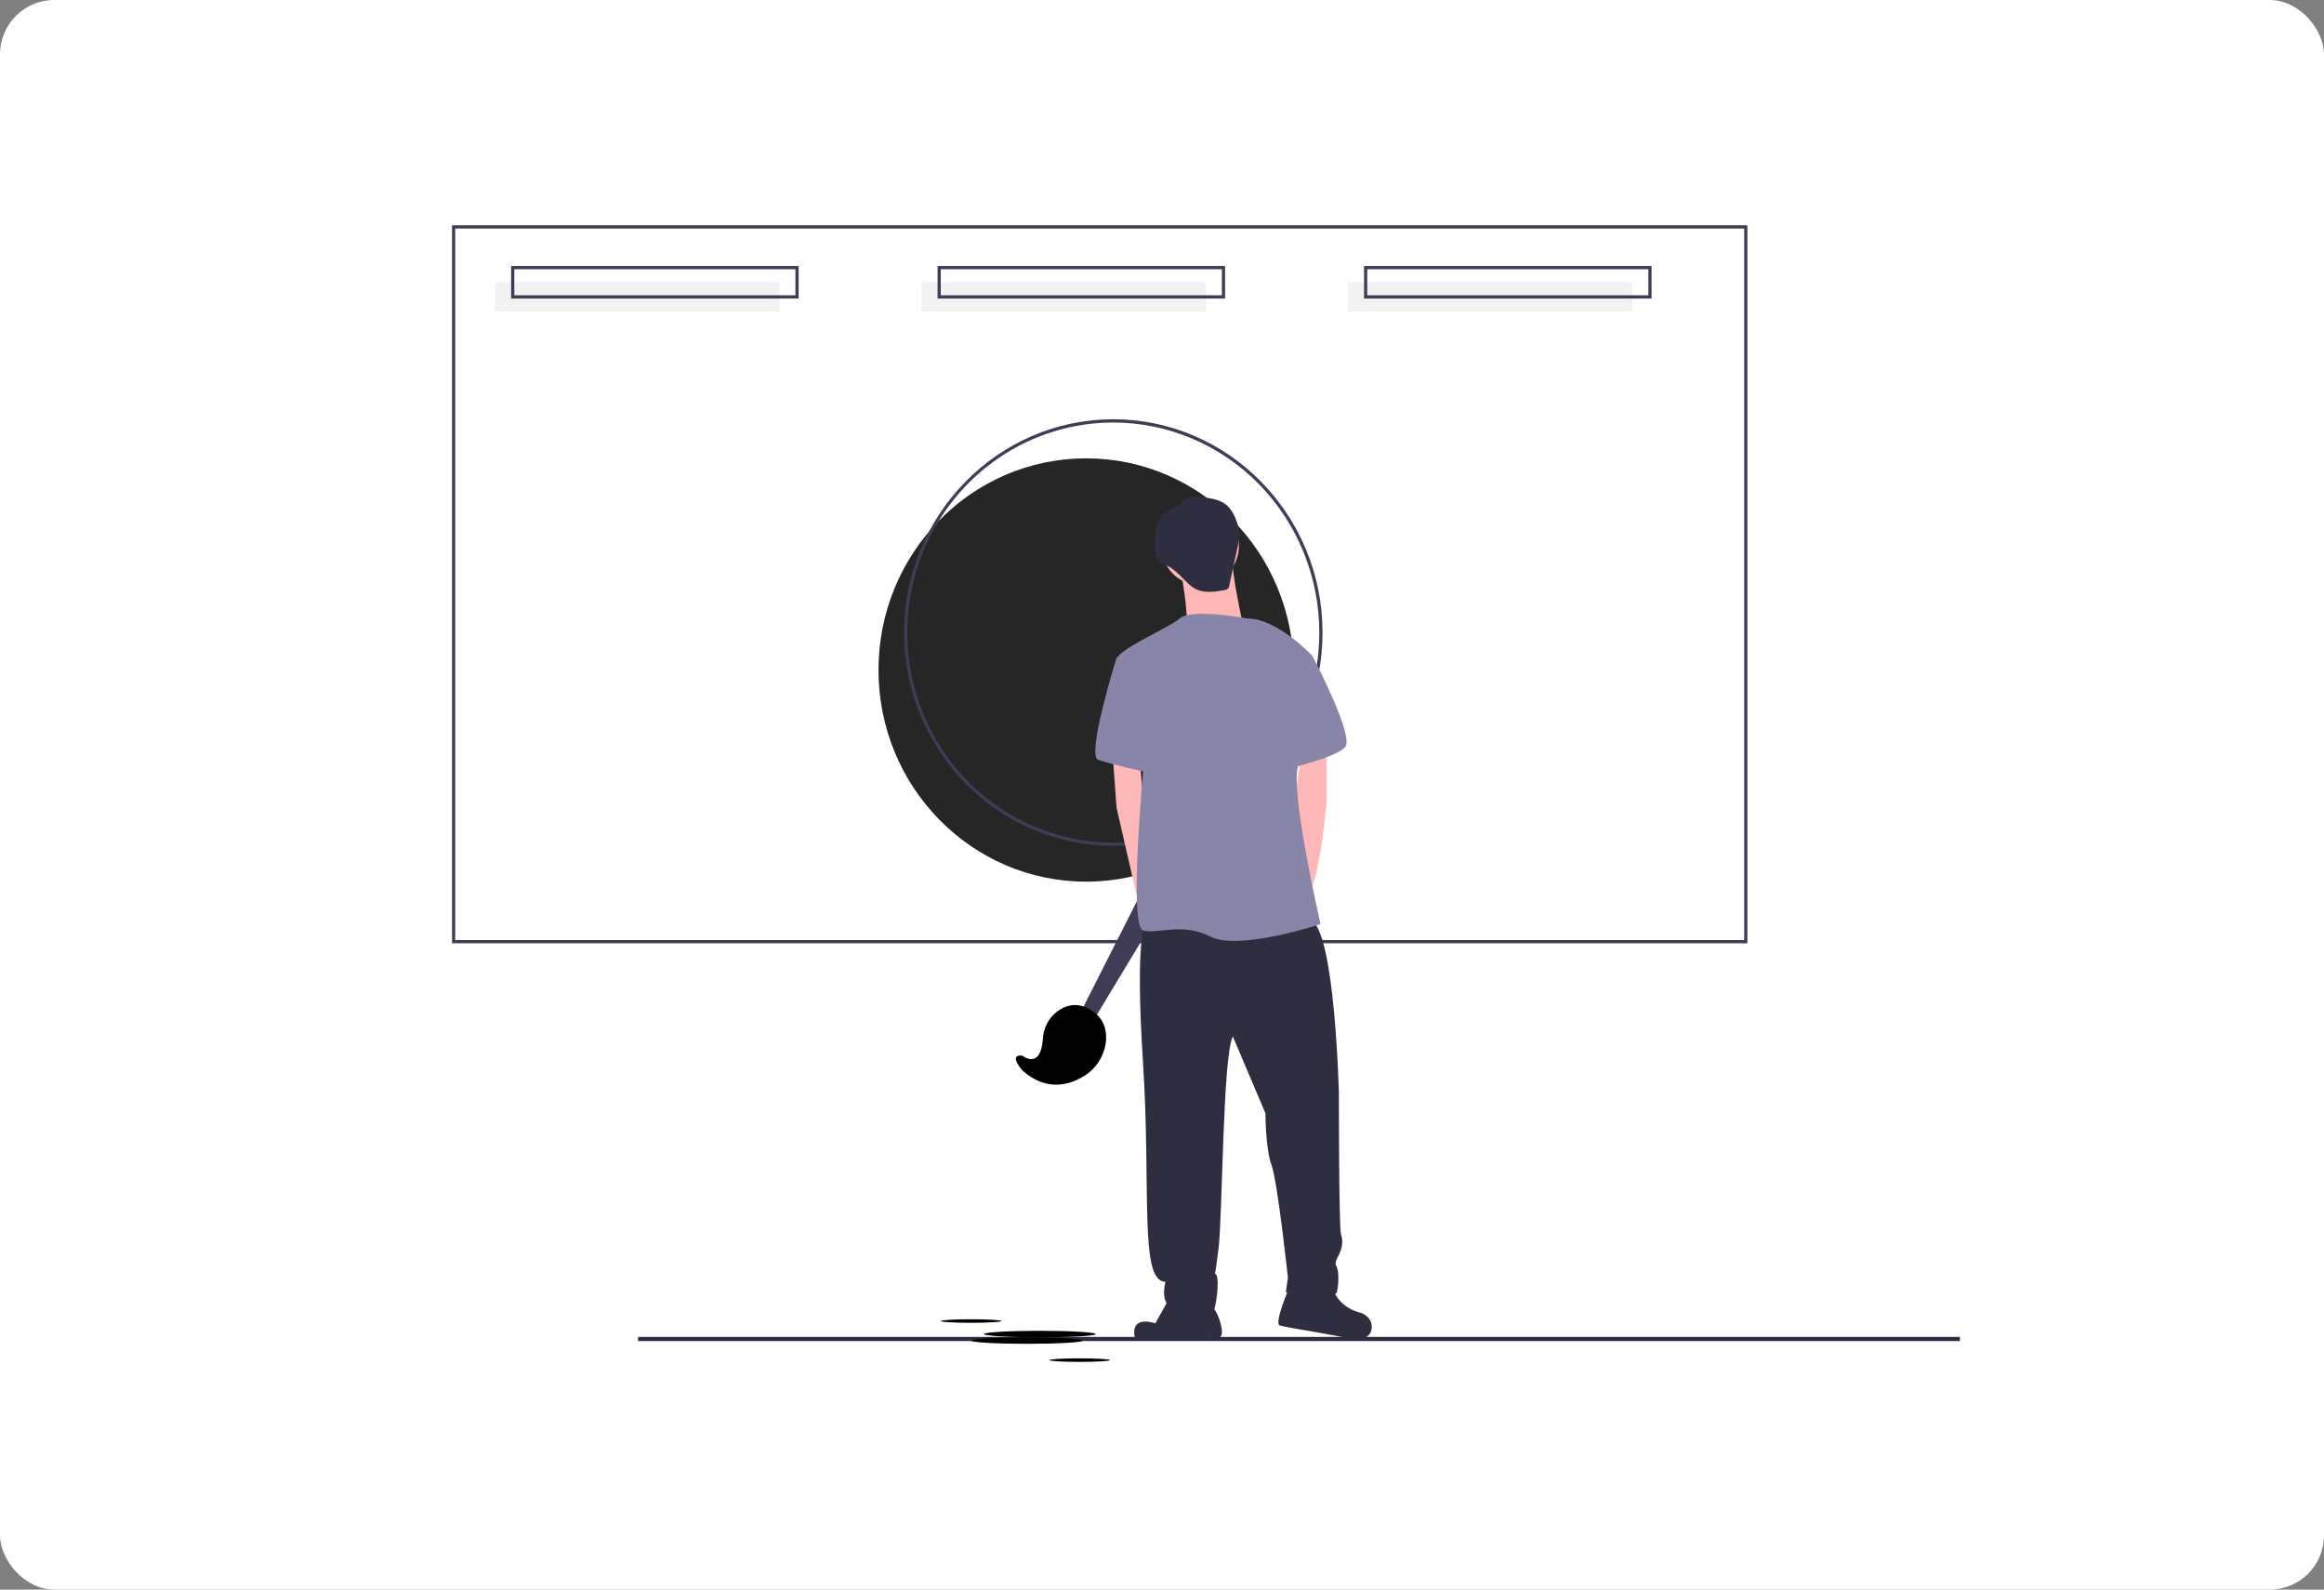 <svg width="100%" height="100%" viewBox="0 0 1455 995" fill="none" xmlns="http://www.w3.org/2000/svg">
<rect x="0" y="0" width="1455" height="995" fill="#808080" stroke="none"/>
<rect width="1455" height="995" rx="34" fill="white"/>
<g clip-path="url(#clip0)">
<path d="M680 551.854C751.797 551.854 810 492.538 810 419.368C810 346.199 751.797 286.883 680 286.883C608.203 286.883 550 346.199 550 419.368C550 492.538 608.203 551.854 680 551.854Z" fill="#262626"/>
<path d="M697 529.434C624.766 529.434 566 469.543 566 395.928C566 322.313 624.766 262.424 697 262.424C769.233 262.424 828 322.313 828 395.928C828 469.543 769.233 529.434 697 529.434ZM697 264.462C671.486 264.462 646.545 272.172 625.331 286.618C604.117 301.064 587.583 321.596 577.819 345.618C568.055 369.641 565.501 396.074 570.478 421.576C575.456 447.079 587.742 470.504 605.783 488.89C623.824 507.276 646.81 519.797 671.833 524.869C696.857 529.942 722.794 527.338 746.366 517.388C769.938 507.438 790.085 490.587 804.26 468.967C818.434 447.348 826 421.93 826 395.928C825.961 361.073 812.358 327.657 788.174 303.011C763.99 278.365 731.201 264.501 697 264.462V264.462Z" fill="#3F3D56"/>
<path d="M1094 590.432H283V141H1094V590.432ZM285 588.394H1092V143.038H285V588.394Z" fill="#3F3D56"/>
<path d="M488 176.669H310V195.013H488V176.669Z" fill="#F2F2F2"/>
<path d="M755 176.669H577V195.013H755V176.669Z" fill="#F2F2F2"/>
<path d="M1022 176.669H844V195.013H1022V176.669Z" fill="#F2F2F2"/>
<path d="M500 186.86H320V166.478H500V186.86ZM322 184.822H498V168.516H322V184.822Z" fill="#3F3D56"/>
<path d="M767 186.86H587V166.478H767V186.86ZM589 184.822H765V168.516H589V184.822Z" fill="#3F3D56"/>
<path d="M1034 186.86H854V166.478H1034V186.86ZM856 184.822H1032V168.516H856V184.822Z" fill="#3F3D56"/>
<path d="M1227.08 836.791H399.474V839.394H1227.08V836.791Z" fill="#2F2E41"/>
<path d="M676.5 633.744L739.5 509.411L756.5 519.603L684.5 638.84L676.5 633.744Z" fill="#3F3D56"/>
<path d="M640 660.751C640 660.751 651.612 670.049 652.93 650.155C653.098 646.995 653.909 643.906 655.311 641.083C656.714 638.26 658.677 635.765 661.076 633.757C666.334 629.476 673.9 626.548 683 632.215C691.1 637.26 692.922 644.575 692.477 651.095C692.079 655.766 690.577 660.269 688.098 664.219C685.619 668.169 682.238 671.447 678.244 673.775C669.217 679.235 654.967 683.346 640 669.923C640 669.923 631 659.732 640 660.751Z" fill="black"/>
<path d="M751.397 366.268C764.799 366.268 775.663 355.196 775.663 341.538C775.663 327.88 764.799 316.807 751.397 316.807C737.995 316.807 727.131 327.88 727.131 341.538C727.131 355.196 737.995 366.268 751.397 366.268Z" fill="#FFB8B8"/>
<path d="M738.625 353.252C738.625 353.252 745.011 387.093 742.457 393.601C739.902 400.109 778.217 390.998 778.217 390.998C778.217 390.998 770.554 357.157 771.832 349.347C773.109 341.537 738.625 353.252 738.625 353.252Z" fill="#FFB8B8"/>
<path d="M696.479 470.394L699.033 505.537L711.71 560.728L715.636 575.823L722.022 552.395L715.636 499.03L713.467 475.004L696.479 470.394Z" fill="#FFB8B8"/>
<path d="M830.581 465.188V501.633C830.581 501.633 826.75 548.49 819.087 560.204C811.424 571.918 808.869 513.347 808.869 513.347L814.874 470.395L830.581 465.188Z" fill="#FFB8B8"/>
<path d="M716.913 578.426C716.913 578.426 710.528 586.236 715.636 665.632C720.745 745.029 713.082 802.299 729.685 802.299C729.685 802.299 724.576 819.219 738.625 820.521C752.674 821.823 759.06 823.124 760.337 819.219C761.614 815.315 764.169 797.092 760.337 797.092C760.337 797.092 760.337 802.299 762.891 781.473C765.446 760.648 765.446 661.727 771.832 648.712L792.266 696.87C792.266 696.87 792.266 718.997 796.098 729.41C799.929 739.823 806.315 799.696 806.315 799.696L805.038 808.807C805.038 808.807 835.69 814.013 836.967 808.807C838.244 803.6 838.244 795.791 836.967 793.188C835.69 790.584 835.69 790.584 838.244 785.378C840.799 780.172 840.799 776.267 839.521 772.362C838.244 768.457 838.244 683.854 838.244 683.854C838.244 683.854 835.69 581.029 820.364 575.823C805.038 570.617 716.913 578.426 716.913 578.426Z" fill="#2F2E41"/>
<path d="M733.517 810.108L723.299 828.33C723.299 828.33 707.335 822.473 710.528 837.442C737.987 839.394 757.144 836.791 757.144 836.791C757.144 836.791 763.53 839.394 764.807 835.489C766.084 831.584 761.614 817.918 757.783 817.918C753.951 817.918 733.517 810.108 733.517 810.108Z" fill="#2F2E41"/>
<path d="M807.592 804.902C807.592 804.902 797.375 828.33 801.206 829.632C805.038 830.934 839.521 836.14 842.076 837.442C844.63 838.743 857.402 840.045 858.679 832.235C859.956 824.426 852.293 821.823 852.293 821.823C852.293 821.823 838.244 819.219 834.413 806.203C830.581 793.188 807.592 804.902 807.592 804.902Z" fill="#2F2E41"/>
<path d="M780.772 387.093C780.772 387.093 746.288 380.585 738.625 387.093C730.962 393.601 699.033 406.617 699.033 413.125C699.033 419.633 715.636 483.41 715.636 483.41C715.636 483.41 706.696 579.728 715.636 582.331C724.576 584.934 739.902 577.124 757.783 586.235C775.663 595.347 826.75 578.426 826.75 578.426C826.75 578.426 807.592 495.125 812.701 479.505C817.809 463.886 821.641 410.521 821.641 410.521C821.641 410.521 799.929 387.093 780.772 387.093Z" fill="#8985A8"/>
<path d="M707.973 409.22L699.033 411.823C699.033 411.823 679.876 472.998 687.539 475.601C695.202 478.204 716.913 483.41 719.468 483.41C722.022 483.41 707.973 409.22 707.973 409.22Z" fill="#8985A8"/>
<path d="M801.206 402.712L821.641 410.522C821.641 410.522 848.461 461.283 842.076 467.791C835.69 474.299 807.592 480.807 807.592 480.807L801.206 402.712Z" fill="#8985A8"/>
<path d="M750.66 310.992C748.642 310.62 746.568 310.713 744.59 311.265C743.007 311.98 741.549 312.954 740.276 314.149C737.965 316.026 735.497 317.693 732.9 319.13C730.83 320.275 728.606 321.334 727.161 323.229C726.478 324.187 725.932 325.239 725.541 326.354C723.052 332.832 722.383 339.889 723.609 346.732C723.747 347.705 724.034 348.649 724.46 349.53C725.788 352.023 728.719 353.005 731.189 354.312C735.878 356.792 739.432 360.969 743.278 364.661C744.707 366.114 746.312 367.375 748.055 368.412C753.542 371.461 760.248 370.466 766.407 369.388C766.843 369.387 767.275 369.299 767.678 369.127C768.081 368.955 768.446 368.704 768.753 368.387C769.059 368.071 769.302 367.696 769.466 367.284C769.63 366.872 769.712 366.43 769.708 365.986L774.569 343.702C775.451 340.4 775.87 336.988 775.815 333.567C775.476 328.158 772.602 320.665 768.707 316.822C764.168 312.345 756.593 311.632 750.66 310.992Z" fill="#2F2E41"/>
<path d="M651 837.058C670.33 837.058 686 836.146 686 835.02C686 833.894 670.33 832.982 651 832.982C631.67 832.982 616 833.894 616 835.02C616 836.146 631.67 837.058 651 837.058Z" fill="black"/>
<path d="M643 841.135C662.33 841.135 678 840.222 678 839.096C678 837.971 662.33 837.058 643 837.058C623.67 837.058 608 837.971 608 839.096C608 840.222 623.67 841.135 643 841.135Z" fill="black"/>
<path d="M608 827.974C618.493 827.974 627 827.478 627 826.867C627 826.256 618.493 825.761 608 825.761C597.507 825.761 589 826.256 589 826.867C589 827.478 597.507 827.974 608 827.974Z" fill="black"/>
<path d="M676 852.432C686.493 852.432 695 851.937 695 851.326C695 850.715 686.493 850.219 676 850.219C665.507 850.219 657 850.715 657 851.326C657 851.937 665.507 852.432 676 852.432Z" fill="black"/>
</g>
<defs>
<clipPath id="clip0">
<rect x="283" y="141" width="944.078" height="711.432" fill="white"/>
</clipPath>
</defs>
</svg>
